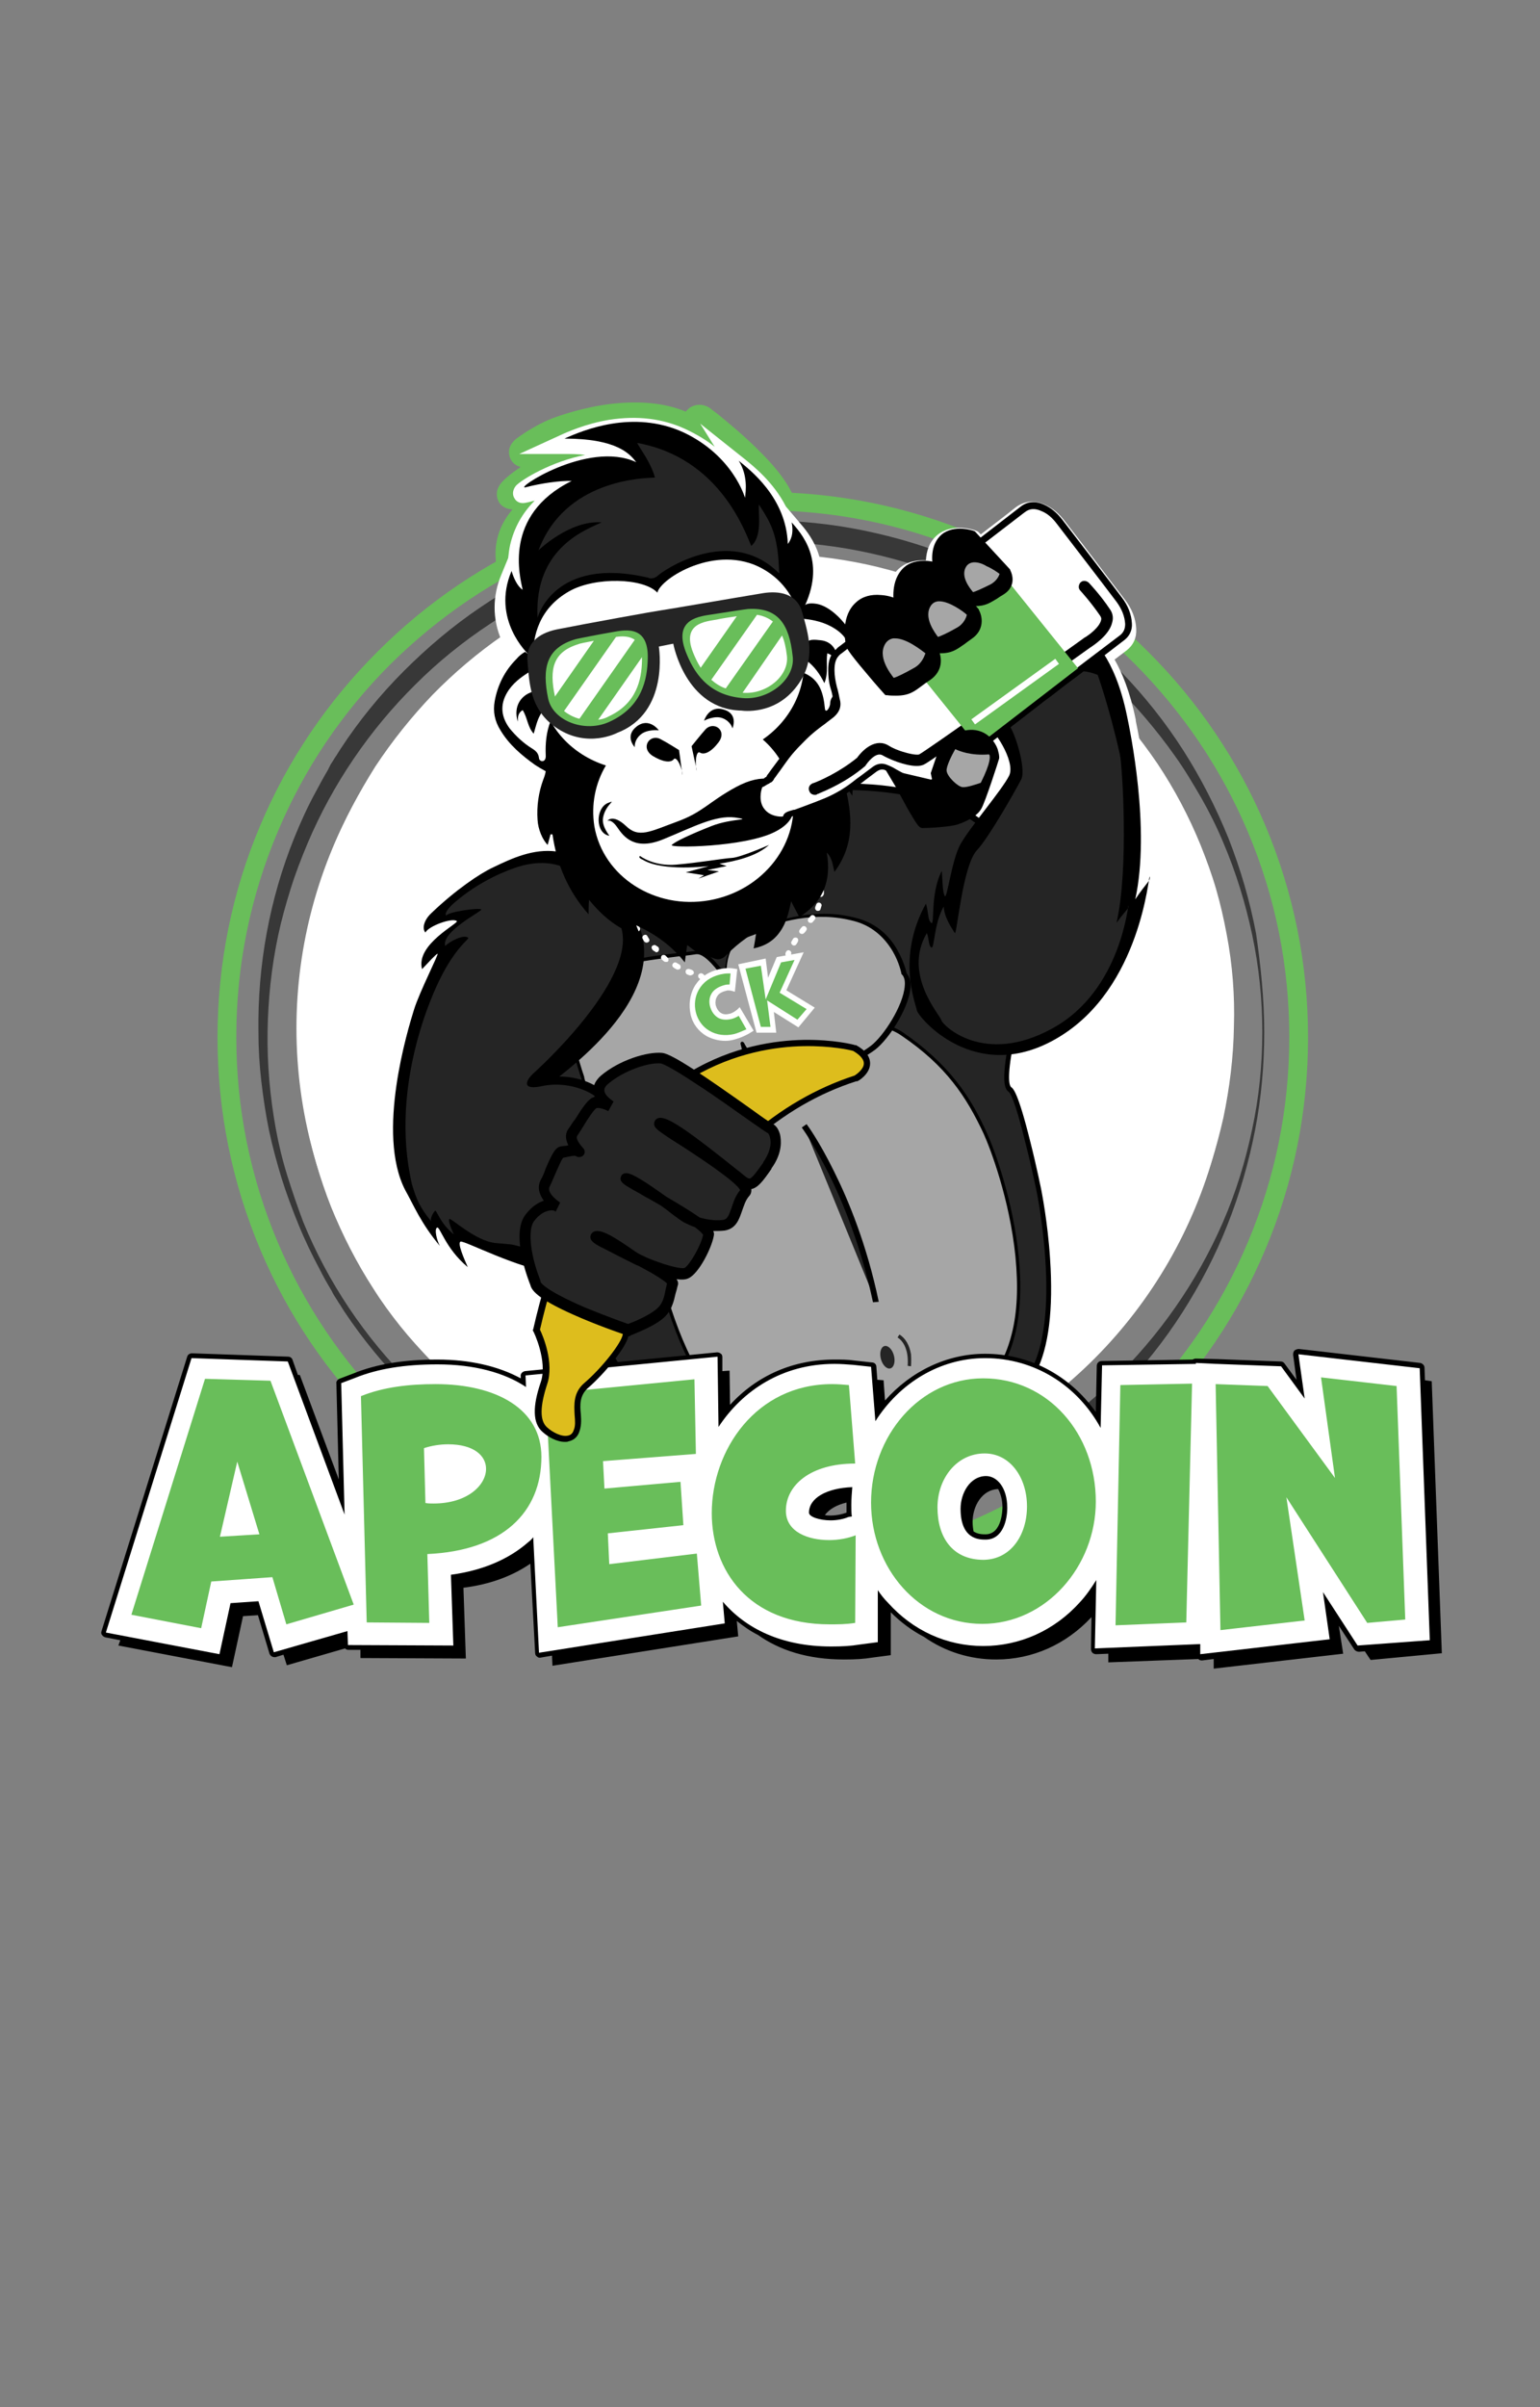 <svg version="1.1" id="Layer_1" xmlns="http://www.w3.org/2000/svg" x="0" y="0" width="320" height="500" xml:space="preserve"><rect width="100%" height="100%" fill="#808080" stroke="none"/><defs/><style>.st0{fill:none}.st1{fill:#fff}.st2{fill:#69be5a}.st4{fill:#252525}.st5{fill:#a6a6a6}</style><path class="st0" d="M0 0h320v500H0z"/><circle class="st1" cx="158.7" cy="213.6" r="97.1"/><path class="st2" d="M103.3 118.6c-.4-2.5-.7-5.4.7-8.8.6-1.4 1.4-2.7 2.5-4-1.2 0-2.2-.6-2.7-1.3-.6-.9-.9-2.3 0-3.7.6-1 2.3-2.4 4.4-3.8-1.3-.3-2.2-1.3-2.4-2.6-.3-1.9 1.2-3.1 1.8-3.5.5-.4 1.2-.8 1.9-1.3.8-.5 3-1.8 5-2.6 1.8-.7 6.7-2.4 12.4-3.1 6.1-.7 11.3-.2 15.6 1.6.2-.3.5-.5.8-.8 1.4-.9 3.1-.8 4.4.2.3.3.8.6 1.3 1 2.2 1.8 5.9 4.8 9.2 8.2 4.4 4.4 6.8 8.2 7.5 11.5l-6 1.2c-.2-1.2-1.3-3.8-5.8-8.4-2-2.1-4.3-4-6.1-5.6-.5.7-1.2 1.3-2.2 1.6-1.7.4-3.4-.3-4.2-1.9-.1-.2-.3-.6-.4-1.1-.1-.1-.3-.1-.4-.2-2.9-1.3-6.5-1.8-10.7-1.5.9.2 1.7.7 2.3 1.4.7 1 .9 2.3.4 3.5-.7 1.7-2.5 2.6-4.3 2.3-2.7-.6-6.4.1-10.5 1.8.3.4.5.8.7 1.2.6 1.7 0 3.6-1.5 4.7-4 2.8-6.4 5.3-7.4 7.6-.7 1.7-.7 3.2-.3 5.3l-6 1.1z"/><path class="st2" d="M158.5 328.8c-15.3 0-30.2-3-44.1-8.9-13.5-5.7-25.6-13.9-36-24.3-10.4-10.4-18.6-22.5-24.3-36-5.9-14-8.9-28.8-8.9-44.1s3-30.2 8.9-44.1c5.7-13.5 13.9-25.6 24.3-36 10.4-10.4 22.5-18.6 36-24.3 14-5.9 28.8-8.9 44.1-8.9s30.2 3 44.1 8.9c13.5 5.7 25.6 13.9 36 24.3 10.4 10.4 18.6 22.5 24.3 36 5.9 14 8.9 28.8 8.9 44.1s-3 30.2-8.9 44.1c-5.7 13.5-13.9 25.6-24.3 36-10.4 10.4-22.5 18.6-36 24.3-13.9 5.9-28.8 8.9-44.1 8.9zm0-222.8c-14.8 0-29.1 2.9-42.6 8.6-13 5.5-24.7 13.4-34.8 23.4-10 10-17.9 21.7-23.4 34.8-5.7 13.5-8.6 27.8-8.6 42.6s2.9 29.1 8.6 42.6c5.5 13 13.4 24.7 23.4 34.8s21.7 17.9 34.8 23.4c13.5 5.7 27.8 8.6 42.6 8.6s29.1-2.9 42.6-8.6c13-5.5 24.7-13.4 34.8-23.4 10-10 17.9-21.7 23.4-34.8 5.7-13.5 8.6-27.8 8.6-42.6s-2.9-29.1-8.6-42.6c-5.5-13-13.4-24.7-23.4-34.8-10-10-21.7-17.9-34.8-23.4-13.5-5.7-27.8-8.6-42.6-8.6z"/><path d="M262.7 214.4c0 6.8-.6 13.6-1.9 20.3-1.3 6.7-3.2 13.3-5.7 19.6-2.5 6.4-5.7 12.5-9.4 18.3-3.7 5.8-8 11.2-12.8 16.2-4.8 5-10.1 9.4-15.8 13.4-5.7 3.9-11.8 7.2-18.2 9.9-6.4 2.7-13 4.7-19.8 6-6.8 1.3-13.7 2-20.6 1.9-3.5 0-6.9-.2-10.3-.6-3.4-.4-6.8-.9-10.2-1.6-6.7-1.4-13.3-3.5-19.6-6.3-6.3-2.7-12.3-6.1-18-10-2.8-1.9-5.6-4-8.2-6.2-2.6-2.2-5.2-4.5-7.6-6.9-4.8-4.9-9.2-10.2-13-15.9l-.7-1.1c-.2-.4-.5-.7-.7-1.1l-.7-1.1-.3-.5-.3-.6c-.9-1.5-1.7-2.9-2.5-4.5-1.6-3-3.1-6.1-4.4-9.3-1.3-3.2-2.5-6.4-3.5-9.6-1-3.3-1.9-6.6-2.6-9.9-.7-3.4-1.2-6.8-1.6-10.2-.4-3.4-.6-6.8-.6-10.3-.2-13.7 2.3-27.6 7.5-40.4 1.3-3.2 2.7-6.3 4.4-9.4.8-1.5 1.6-3 2.5-4.5l.3-.6.3-.6.7-1.1c.2-.4.5-.7.7-1.1l.7-1.1c3.8-5.8 8.2-11.2 13.1-16.1 4.9-4.9 10.2-9.4 16-13.3 5.7-3.9 11.9-7.2 18.3-9.9s13.1-4.7 19.9-6.1c3.4-.7 6.8-1.2 10.3-1.5 3.5-.3 6.9-.5 10.4-.5 6.9 0 13.9.7 20.7 2.1 6.8 1.4 13.5 3.4 19.8 6.1 3.2 1.4 6.3 2.9 9.3 4.5 3 1.7 6 3.5 8.8 5.5 5.7 3.9 11 8.4 15.7 13.4 4.8 5 9.1 10.4 12.8 16.2 3.7 5.8 6.8 11.9 9.4 18.3 2.5 6.4 4.4 12.9 5.7 19.7 1 6.9 1.7 13.7 1.7 20.5zm-.4 0c0-6.8-.7-13.6-2.1-20.2-1.4-6.6-3.4-13.1-6.1-19.4-1.3-3.1-2.8-6.1-4.5-9.1-1.7-2.9-3.4-5.8-5.4-8.6-3.9-5.5-8.3-10.7-13.1-15.3-9.7-9.3-21.1-16.7-33.5-21.7-6.2-2.5-12.6-4.4-19.2-5.7-6.6-1.3-13.2-1.9-19.9-1.9-6.7 0-13.3.7-19.9 2-6.5 1.3-13 3.2-19.1 5.7-6.2 2.5-12.1 5.7-17.7 9.4s-10.8 7.9-15.5 12.6c-9.5 9.4-17.2 20.7-22.4 33-1.3 3.1-2.5 6.2-3.5 9.4s-1.9 6.4-2.6 9.7c-1.4 6.6-2.1 13.3-2.2 20-.1 6.7.5 13.5 1.7 20.1.6 3.3 1.4 6.6 2.4 9.8 1 3.2 2.1 6.4 3.3 9.6 5.1 12.5 12.8 24 22.4 33.5 2.4 2.4 4.9 4.6 7.6 6.8 2.6 2.1 5.4 4.1 8.2 6 5.7 3.7 11.7 6.8 17.9 9.3 6.3 2.5 12.8 4.3 19.4 5.5 3.3.6 6.6 1 10 1.3 3.3.3 6.7.4 10 .4 6.7-.1 13.4-.8 19.9-2.1 6.6-1.3 13-3.3 19.2-5.8 12.4-5.1 23.8-12.5 33.5-21.8s17.6-20.6 23-33c2.7-6.2 4.7-12.7 6.1-19.4 1.4-6.5 2.1-13.3 2.1-20.1z" fill="#383838"/><path class="st1" d="M227.1 282c-4.5 4.5-9.4 8.5-14.6 12.1-5.2 3.6-10.8 6.6-16.6 9.1-2.9 1.3-5.9 2.4-8.9 3.3-3 1-6.1 1.8-9.2 2.5-6.2 1.4-12.6 2.1-19 2.2-6.4.1-12.8-.4-19.1-1.6-6.3-1.2-12.5-3-18.4-5.4-5.9-2.4-11.6-5.5-17-9.1-2.7-1.8-5.2-3.7-7.7-5.8l-.9-.8c-.3-.3-.6-.5-.9-.8l-.9-.8c-.3-.3-.6-.5-.9-.8-.6-.6-1.2-1.1-1.7-1.7l-1.7-1.7c-2.2-2.3-4.4-4.7-6.4-7.2s-3.9-5.1-5.6-7.8c-3.5-5.4-6.4-11.1-8.8-17-4.7-11.9-7-24.6-7-37.3 0-6.4.7-12.7 1.9-18.9l.2-1.2c.1-.4.2-.8.2-1.2l.3-1.2.3-1.2c.4-1.5.8-3.1 1.3-4.6.9-3 2-6 3.2-9 2.4-5.9 5.4-11.5 8.8-16.9 3.5-5.3 7.5-10.3 11.9-14.9 8.9-9.1 19.6-16.6 31.4-21.6 2.9-1.3 6-2.4 9-3.3 3.1-1 6.2-1.8 9.3-2.4 6.3-1.3 12.7-1.9 19.1-2 6.4 0 12.9.6 19.2 1.8 6.3 1.2 12.5 3.1 18.5 5.5 3 1.2 5.9 2.6 8.7 4.1 2.8 1.5 5.6 3.2 8.3 5 5.4 3.6 10.4 7.7 14.9 12.3 4.5 4.6 8.6 9.6 12.2 14.9 3.6 5.4 6.6 11.1 9 17 1.2 3 2.3 6 3.2 9.1.9 3.1 1.6 6.2 2.2 9.4 1.2 6.3 1.7 12.7 1.5 19.1-.1 6.4-.9 12.8-2.2 19-1.4 6.2-3.3 12.3-5.8 18.1-5.1 12.1-12.3 22.8-21.3 31.7zm-.2-.3c4.5-4.5 8.5-9.4 11.9-14.6 1.7-2.6 3.3-5.3 4.8-8.1.4-.7.7-1.4 1.1-2.1.2-.4.4-.7.5-1.1l.5-1.1c.3-.7.6-1.4.9-2.2.3-.7.6-1.5.9-2.2 4.6-11.7 6.8-24.3 6.6-36.7-.2-12.5-2.9-24.8-7.7-36.2-2.4-5.7-5.4-11.2-8.9-16.3-3.5-5.1-7.4-9.9-11.8-14.3s-9.2-8.3-14.3-11.8c-5.1-3.5-10.6-6.4-16.3-8.8-11.4-4.8-23.8-7.3-36.2-7.4-12.4-.1-24.8 2.3-36.4 7-2.9 1.2-5.7 2.5-8.5 3.9s-5.5 3-8.1 4.7c-5.2 3.4-10.1 7.3-14.6 11.7-4.5 4.4-8.5 9.2-12.1 14.3-1.8 2.6-3.4 5.3-4.9 8-1.5 2.8-2.9 5.6-4.1 8.5-4.9 11.6-7.4 24.1-7.3 36.7 0 3.1.2 6.3.5 9.4.3 3.1.8 6.2 1.5 9.3 1.3 6.1 3.2 12.1 5.7 17.9 2.5 5.7 5.5 11.2 9.1 16.3 1.8 2.6 3.7 5 5.7 7.4 2 2.4 4.1 4.7 6.3 6.8 8.9 8.7 19.4 15.7 30.8 20.5 11.4 4.8 23.8 7.4 36.3 7.7 6.2.1 12.5-.4 18.7-1.5 3.1-.5 6.1-1.3 9.2-2.1 3-.9 6-1.9 8.9-3 5.8-2.3 11.5-5.2 16.7-8.7 5.2-3.4 10.1-7.4 14.6-11.9z"/><path class="st1" d="M235.3 193.6l1.6-10.2c0-.3.1-.5.1-.6.3-1.7 1.7-1.8 2-1.8 1 0 1.8.7 1.9 1.7.1.8 0 1.5-.4 2.1l-5.2 8.8zm2.5-10.5l-.7.1c.2.9.9 1.6 1.9 1.6.7 0 1.3-.4 1.6-.8l-1.8-.3-1-.6zm-.7-.3c-.1.1-.1.3-.1.5l.7-.1-.6-.4z"/><path class="st1" d="M162.3 309.4c-1.4 0-3-.1-4.8-.3-5.9-.8-11.7-3-17.2-6.7-4.6-3.1-9.2-8.6-13.3-16.1-.9 1.2-2.2 2.3-3.9 3.8-1.3 1.1-1.3 2.4-1.2 4.6.1 1.5.2 3-.5 4.4-.6 1.4-1.7 2.3-3.1 2.6-2.3.5-5-.8-6.6-2.3-2.4-2.2-2.6-6-.7-11.8 1.1-3.2-.7-8-1.5-9.5l-.3-.6.2-.7c.5-2.1 1-4.2 1.6-6.2-.9-.8-1.5-1.6-1.7-2.4-.1-.3-.5-1.2-.9-2.4-3.5-1.1-7.1-2.6-9.8-3.7l-.6-.3c.2.4.4.9.7 1.5l3.7 7.8-5.6-4.6 4.5 8.9L89.6 261c-3.2-3.9-4.7-6.9-6.1-9.6-.4-.8-.8-1.6-1.2-2.3v-.1c-2.7-5.3-3.4-12.9-2.1-22.5 1.1-7.5 3.1-14 3.7-16.2v-.1c.5-1.5 1.3-3.6 2.2-5.6l-.5-1.8c-.6-2.4.2-4.5 1.6-6.3l-.4-.5c-1.5-1.7-.9-4.5 1.3-6.7 5-4.8 10.3-8.4 13.3-9.8 2.6-1.3 5.7-2.8 9.1-3.4-.6-1.3-1-2.8-1.1-4.2-.2-3.3.2-6.4 1.3-9.2v-.1c-.3-.2-.7-.4-1-.6-3.6-2.5-6.1-4.9-7.8-7.8-1.4-2.3-1.9-4.8-1.4-7.4.6-3.7 2.3-7 5-9.8l.6-.6c-.6-.9-1.3-2.1-1.9-3.4-1.9-4.4-1.9-9.2 0-13.7l1.4-3.4c.1-.9.2-1.8.4-2.7.8-3.5 2.5-6.6 5.1-9.2-.6.1-1.1.3-1.7.4-1.6.4-2.3-.5-2.5-.9-.4-.6-.5-1.6.3-2.6 1.2-1.3 7.5-5.1 14.4-6.4-1.4-.2-2.9-.2-4.6-.2h-9.1l8.3-3.8c1.5-.7 5.5-2.5 10.4-3.3 5.8-.9 11.1-.3 16 2 2.3 1.1 4.3 2.3 5.9 3.6l-3-4.8 9.3 7.4c1.7 1.4 5.9 4.7 8.5 9.8l2.8 3.3c1.9 2.2 6.5 7.5 4 16.1 2 .4 3.7 1.6 5.1 2.9.4-.9 1-1.7 1.7-2.3 2.3-2.1 5.4-2 7.4-1.7.2-1.8.8-3.9 2.5-5.4 1.7-1.5 3.8-1.8 5.6-1.7.1-1.8.6-3.8 2.4-5.3 3.1-2.5 7.4-1.1 7.9-.9l.5.2.6.6c2.7-2.1 5-3.8 7.1-5.5 1.9-1.5 4.1-1.7 6.4-.6 1.5.7 2.8 1.8 4 3.4 4.7 6 8.7 11.4 12.4 16.2 1.5 1.9 2.3 4 2.4 6.1.1 1.9-.6 3.4-2 4.5-.8.6-1.7 1.3-2.5 1.9 1.5 2.6 3.2 6.6 4.4 12.5v.2c.4 1.9 1.6 7.8 2.3 15 .6 5.5.7 10.6.5 15l3.4-5.7-1.6 10.1c-2.5 15.8-9.5 27.8-19.8 33.9-3.1 1.9-6.3 3.1-9.5 3.6-.3 2.7-.2 3.7-.1 4.1.7.6 2 2.4 4.5 10.6 1.6 5.1 2.9 10.5 3.3 13.3 1.2 9 1.5 16.9 1 23.6-.5 6.5-1.8 11.4-3.9 14.7-4.3 6.8-12.6 12.3-24.7 16.2-9.8 3.2-19.5 4.4-22.6 4.8-.2 0-.3 0-.5.1-1.3.1-3.4.4-6 .4zM127 280c.5 0 1.3.2 1.8 1.2 0 .1.1.2.2.4 4.1 8.2 8.9 14.5 13.5 17.6 11.5 7.8 21.3 6.5 25.4 5.9.2 0 .4 0 .5-.1 3.1-.4 12.4-1.6 21.9-4.6 11.2-3.6 18.8-8.5 22.6-14.5 1.7-2.7 2.9-7.2 3.3-13 .5-6.4.2-14.1-1-22.8-.3-2.5-1.5-7.4-3-12.1-1.9-6.2-3.1-8.8-3.5-9.3-1.5-1.1-1.8-3.7-.9-9.1l.2-1.5 1.5-.1c3.1-.3 6.2-1.4 9.4-3.3 7-4.1 12.3-11.5 15.5-21l-2.6 4 2.2-10.3c1.3-5.9 1.4-13.4.6-22.3-.7-7.1-1.9-12.8-2.3-14.6v-.2c-1.3-6.6-3.3-10.5-4.8-12.6l-1-1.5 2.8-2.1c.9-.7 1.8-1.3 2.6-2 .3-.3.5-.5.5-1.2-.1-1.3-.6-2.6-1.6-3.9-3.7-4.9-7.8-10.2-12.4-16.2-.8-1-1.7-1.8-2.6-2.2-1.2-.6-1.7-.4-2.4.1-2.5 2-5.3 4.1-8.6 6.6l-1.4 1.1-2.3-2.5c-.9-.2-2.7-.4-3.7.4-1.4 1.2-1 3.6-.9 4.3l.7 3.3-3.2-1c-.5-.2-3.1-.9-4.5.4s-1.4 3.8-1.2 5.1l.1 1.1-2.6 2-1.4-1.6c-1.2-.3-3.5-.7-4.9.6-.9.8-1.4 2-1.5 3.6l-.4 5.6-3.2-4.6c-1.6-2.4-3.8-4.1-5.4-4.3-.3 0-.6-.1-.7-.1l-8.6 9.9 5.6-12.3c2.3-5.1 1.6-8.8.2-11.4-.2.2-.3.5-.5.7l-3.3 4.1-.2-5.3c-.1-5-2.5-8.9-4.9-11.6 0 1-.1 1.7-.2 2.2l-1.3 9.5-2.5-9.3s-.6-2-2.3-4.5c-2.3-3.3-5.5-6-9.4-7.8-4.1-1.9-8.7-2.5-13.7-1.6-.4.1-.8.1-1.2.2 1 .3 2 .6 2.8 1 2.7 1.3 4 2.9 4.6 3.7l4.9 6.3-7.2-3.3c-3.9-1.8-8.7-.9-12.3.2l7.1.5-6.5 3.2c-5.3 2.6-8.5 6.3-9.5 11-.9 3.9-.1 7.3.3 9 0 .2.1.4.1.5l1 4.8-4-2.8c-.2-.1-.3-.3-.5-.4-.2 2.1.2 4.2 1.1 6.3 1.2 2.7 2.9 4.4 3 4.5l.7.7-.1.9-.2 3.5-2.3-2.1c-.2.1-.3.3-.5.4-2.1 2.2-3.5 4.8-4 7.7-.3 1.7 0 3.3.9 4.8 1.4 2.4 3.5 4.4 6.7 6.6.4.3.9.5 1.4.9.2.1.4.2.6.4l1.2.7-.2 1.3c-.1.7-.3 1.4-.6 2.1-.9 2.3-1.2 4.9-1.1 7.6 0 .4.1.8.2 1.2.2-.1.3-.1.5-.1h.4l1.8-.1.3 1.8c.1 1 .3 2 .6 3l.6 2.7-2.7-.3c-3.9-.4-7.6 1.3-11.8 3.3-2.3 1.1-6.2 3.8-10.2 7.3 1.2-.2 2.2-.1 2.9.3.6.4.9 1 .9 1.6 0 1.2-.8 1.8-2.2 2.8-.8.6-1.8 1.4-2.8 2.3.1.1.2.1.3.2.4.3 1 1.1.5 2.4-.1.2-.2.4-.3.8-.3.6-.6 1.4-1 2.3-1.2 2.6-2.8 6.1-3.5 8.3v.1c-.6 2.1-2.6 8.4-3.6 15.6-1.2 8.7-.7 15.7 1.6 20.2.4.8.8 1.5 1.3 2.4.7 1.4 1.5 3 2.6 4.7.5-.3 1-.3 1.5-.2 1 .3 1.5 1.1 2.1 2.2.2.4.4.8.7 1.3.2-.2.5-.4.8-.6 1-.4 1.8-.1 5.5 1.4 2.8 1.2 6.7 2.8 10.3 3.9l1 .3.3 1c.5 1.8 1.1 3.2 1.1 3.2l.1.2v.1c.1.1.4.5 1.3 1.1l1.2.8-.4 1.4c-.6 2.2-1.2 4.4-1.7 6.7.8 1.9 2.9 7.4 1.4 11.8-1.3 3.9-1.5 6.7-.4 7.6 1.1 1 2.5 1.5 3.1 1.4.1 0 .2 0 .3-.3.3-.6.2-1.6.1-2.6-.1-2.3-.3-5.3 2.6-7.8 3.2-2.8 4.2-4 4.4-5.5l.2-1.4 1.4-.2c.1-.1.2-.1.3-.1zm81.8-51.4zM94.3 193.9zm20.7-18.5zm1.1-.3zm0 0z"/><path class="st4" d="M175.3 163.3s23.9-1.1 32.6 11.9c8.7 12.9 3 38 3 38s-2.8 11.7-.9 12.9 6 21.1 6 21.1 5.1 25.2-1.1 37.3c-6.8 13.2-24.3 18.1-32.2 20.2-8.4 2.3-25.1 5.6-38.5-2.9-13.2-8.4-24.1-33.2-24.5-33.7-.8-.9-8.7-33.1-8.7-35 0-1.9-9.3-30.5-3.8-36.3 5.5-5.8 9.9-6.3 9.9-6.3l7.3-5.5s43.9-11.4 45.4-12.9c1.7-1.5 5.5-8.8 5.5-8.8z"/><path d="M164.9 308c-8.1 0-15.2-1.9-21-5.5-5-3.2-10.3-9-15.6-17.4-4.2-6.6-7.4-13-8.5-15.4-.2-.5-.4-.9-.5-1-.1-.2-.4-.7-1.8-5.8-.8-3-1.9-7.1-2.9-11.6-1.5-6.1-4.1-16.8-4.1-18 0-.3-.5-2.2-1-4.1-1.1-4.2-2.9-11.2-3.9-17.6-1.2-8-.8-12.9 1.2-15 5.1-5.4 9.2-6.3 10.1-6.5l7.2-5.5h.1c.1 0 11-2.8 21.9-5.8 19.8-5.4 22.9-6.7 23.3-7 1.2-1.2 4-6.2 5.3-8.7l.2-.3h.3c.1 0 6.1-.3 13.2 1.1 4.2.8 7.8 2 10.9 3.5 3.9 1.9 6.9 4.5 9 7.5 2 3 3.4 6.9 4.2 11.6.6 3.7.8 8 .6 12.6-.3 7.9-1.8 14.2-1.8 14.3 0 0-.7 2.9-1.2 6-.9 5.7-.1 6.3 0 6.4.4.3 1.4.9 4 11.4 1.3 5.1 2.3 10.1 2.3 10.1 0 .1 1.3 6.4 1.8 14.2.7 10.5-.3 18.4-2.9 23.5-3 5.8-8.3 10.7-15.9 14.5-6.5 3.3-13.1 5.1-16.6 6-6.2 1.7-12.1 2.6-17.6 2.6-.1-.1-.2-.1-.3-.1zm-44.7-40.1c.1.1.2.3.6 1.2 5.6 11.4 14.2 26.3 23.7 32.3 5.7 3.6 12.7 5.4 20.8 5.4 5.3 0 11.1-.9 17.3-2.6 3.5-.9 10-2.7 16.4-5.9 7.4-3.7 12.5-8.4 15.4-14 2.5-4.8 3.5-12.7 2.8-22.8-.5-7.7-1.8-14-1.8-14s-1-5-2.3-10c-2.3-9.5-3.3-10.6-3.5-10.7-.7-.5-1.4-1.7-.5-7.5.5-3.1 1.2-6 1.2-6 0-.1 1.4-6.3 1.7-14.1.3-7.1-.3-16.9-4.7-23.5-1.9-2.9-4.8-5.3-8.5-7.1-3-1.5-6.6-2.7-10.6-3.4-6-1.1-11.2-1.1-12.6-1.1-.8 1.4-3.9 7.3-5.4 8.7-.3.3-1.1 1.1-23.6 7.2-10.4 2.8-20.8 5.5-22 5.8l-7.3 5.6h-.2s-4.3.6-9.6 6.1c-2.2 2.3-1.7 8.9-.9 14 1 6.3 2.8 13.3 3.9 17.5.7 2.7 1 3.9 1 4.4.1 1.7 7.9 33 8.7 34.5zm-1 .7s.1 0 0 0c.1 0 0 0 0 0zm1-.7z"/><path class="st5" d="M187.6 214.8c9.8 6.7 14 13.6 17.2 20.6 3.6 7.7 14.8 42.4-2.2 54.6-5.7 4.1-31.5 16-45.9 7.9-18.8-10.5-22.6-48.1-22.5-50.4.2-4.1 2.2-16.6 11.2-23.2 9-6.6 15.1-12.8 19.7-12.9 4.6-.3 17.2-.2 22.5 3.4z"/><path d="M168.8 301c-4.3 0-8.6-.7-12.2-2.8-4.4-2.4-8.3-6.5-11.6-12.1-2.7-4.5-5-10-6.9-16.4-3.3-10.9-4.2-21-4.2-22.3.1-2.5.8-6.6 2.3-10.8 2.1-5.5 5.1-9.8 9-12.7 2.4-1.8 4.7-3.6 6.7-5.2 5.7-4.5 9.8-7.7 13.2-7.8 2.8-.1 16.9-.4 22.6 3.6 4.5 3.1 8.2 6.5 11.1 10.2 3 3.8 4.9 7.6 6.2 10.5 3.7 7.9 14.9 42.7-2.3 55-2.7 2-10.5 6-19.8 8.6-4 1.2-9.1 2.2-14.1 2.2zm-.9-89.4h-2.8c-3.2.1-7.4 3.4-12.8 7.7-2 1.6-4.3 3.4-6.7 5.2-8.3 6.1-10.9 17.7-11.1 22.9 0 1.2.9 11.2 4.2 22 1.9 6.3 4.2 11.8 6.8 16.2 3.3 5.5 7.1 9.5 11.3 11.9 7.6 4.3 18.3 2.7 25.9.6 9.2-2.5 16.9-6.5 19.6-8.5 3.9-2.8 6.5-6.9 7.9-12.4 1.2-4.6 1.4-10 .8-16.2-1.2-11.9-5.2-22.4-6.6-25.5-3.6-7.7-7.8-14.1-17.1-20.4-4.4-3.1-14.3-3.5-19.4-3.5z"/><path class="st5" d="M118.7 209.1c4.3-8 8.1-8.1 12.8-9.3 3.6-.9 10.9-1.6 13.2-2 2.3-.4 6.2 5.6 6.2 5.6s-1-7.5 4.7-9.7c5.7-2.3 13.6-5 22.2-2.7s10.2 11.2 10.2 11.2c2.8 2.9-3 12.7-6.4 15.3-3.5 2.6-11.9 6.4-19.1 7.4-3.4.5-8.2-9-7.9-8 1.5 5.7 0 8-.5 9.9s-6.6 3.4-18.7 5.9c-12.1 2.5-14.2-8.8-14.2-8.8s-4.1-11.9-2.5-14.8z"/><path d="M132.1 233.5c-2.4 0-4.5-.6-6.2-1.8-3.9-2.6-5-7.2-5.1-7.7-.3-.8-4.1-12.1-2.4-15.1l.3.2-.3-.2c4-7.4 7.6-8.2 11.8-9.2.4-.1.8-.2 1.3-.3 2.5-.6 6.8-1.2 10-1.5 1.4-.2 2.6-.3 3.3-.4 1.9-.3 4.5 2.9 5.8 4.7 0-.7.1-1.7.3-2.8.6-2.9 2.3-5 4.7-6 6.8-2.7 14.2-4.9 22.4-2.7 4.6 1.2 7.2 4.3 8.5 6.7 1.3 2.3 1.8 4.3 1.9 4.8.6.7.9 1.7.8 2.9-.2 2.6-1.8 5.7-2.7 7.2-1.4 2.4-3.2 4.6-4.6 5.7-3.7 2.8-12.3 6.5-19.2 7.4h-.3c-2.5 0-5.3-4.1-6.9-6.6.6 3.5-.1 5.6-.6 7.1-.1.4-.2.8-.3 1.1-.5 2.1-5.9 3.4-19 6.1-1.3.3-2.4.4-3.5.4zm12.8-35.3h-.2c-.7.1-1.9.3-3.3.4-3.1.4-7.4.9-9.9 1.5-.4.1-.9.2-1.3.3-4.2 1-7.4 1.8-11.3 8.8-1.3 2.3 1.4 11.3 2.5 14.5v.1s.9 4.7 4.7 7.2c2.4 1.6 5.4 2 9 1.3 10.9-2.2 18-3.8 18.4-5.6l.3-1.2c.6-1.7 1.3-4.1.1-8.6-.1-.4.2-.5.2-.5.3-.1.5.2.6.4.1.2.2.4.4.7 1.1 1.8 4.6 7.3 7 7 6.8-.9 15.3-4.5 18.9-7.3 2.6-2 6.7-8.3 7-12.4.1-1.1-.1-1.9-.6-2.4l-.1-.1v-.1s-.4-2.2-1.8-4.6c-1.9-3.2-4.6-5.4-8.1-6.3-8-2.1-15.3 0-21.9 2.6-5.4 2.1-4.5 9.3-4.4 9.3l.2 1.7-.9-1.4c-1.2-2-3.9-5.3-5.5-5.3z"/><path d="M102.4 180.2c-2.6 1.2-7.7 4.6-12.8 9.5-1.4 1.3-2 3.1-1.2 4 .6-1.3 5.4-3.1 6.5-2.4.7.4-8.6 4.8-7.2 10 1.6-1.7 2.7-2.9 3.2-3.2.5-.3-3.7 7.8-4.9 11.7-1.2 3.9-7.9 25.6-1.8 37.4 1.8 3.2 3.2 6.8 7.2 11.6-.6-1.1-1.2-3.4-.6-3.8.6-.4 1.7 4.3 6.4 8.2-.8-1.8-2.2-5-1.5-5.3.7-.3 12.1 5.7 19.2 6.4 7.1.7 8.5 3.7 8.8 4.7.3 1-.2 3 1.2 4.5.1-1-.2-4.2 1.1-4s0 2.4 2.5 4.3c2.5 2-1.2-3.8 3.7-2.6 4.9 1.2 2.6-16.2 5.5-24.1s8.2-22.8 10.7-24.5c2.4-1.7-10.3 4.4-12.7 6.3s.4-1.8 3-3.7c2.7-1.9-2.9.1-5.1 2.6s-9.4 11.5-11.3 15.7c-1.8 4.2.7-6.4 4.7-10.7 4-4.3-7.1-12.7-17.8-7.6-10.7 5.1 1.5 2.9 4.9.1 3.3-2.8 28-19.9 16.9-36.4s-20.4-12.7-28.6-8.7z"/><path class="st2" d="M155.8 214c-1.1.7-2.2 1.2-3.3 1.4-4.2 1-7.7-1.3-8.6-4.9-.8-3.3.7-7.5 5.6-8.7.8-.2 1.8-.2 2.9-.1l-.4 3.5c-.5-.1-1-.1-1.4 0-2.3.5-3 2.2-2.6 3.6.5 2.1 2 2.7 3.6 2.3.7-.2 1.4-.5 2-1l2.2 3.9z"/><path class="st1" d="M150.7 216.2c-1.4 0-2.8-.4-3.9-1-1.7-1-2.9-2.6-3.3-4.5-.4-1.9-.2-3.9.7-5.6.7-1.3 2.2-3.1 5.3-3.8 1-.2 2-.3 3.1-.1l.6.1-.5 4.7-.7-.2c-.5-.1-.9-.1-1.1 0-.9.2-1.6.6-1.9 1.2-.3.5-.4 1.1-.3 1.7.2.8.6 1.4 1.1 1.7.6.4 1.3.3 1.7.2.6-.1 1.2-.5 1.7-.9l.5-.5 2.9 4.9-.5.3c-1.1.7-2.3 1.2-3.4 1.5-.7.2-1.3.3-2 .3zm.5-14c-.5 0-1 .1-1.5.2-2.1.5-3.6 1.6-4.5 3.2-.8 1.4-1 3.1-.6 4.7s1.4 3 2.8 3.8c1.5.9 3.3 1.1 5.1.7.8-.2 1.7-.6 2.6-1l-1.6-2.8c-.5.3-1.1.6-1.7.7-1 .2-1.9.1-2.6-.3-.8-.5-1.4-1.3-1.7-2.5-.2-.9-.1-1.8.4-2.6s1.5-1.4 2.7-1.7c.3-.1.7-.1 1-.1l.2-2.3h-.6z"/><path class="st2" d="M165.8 212.6l-5.7-3.6.6 4.9h-3.1l-3.5-13.1 4.5-.9.8 5.5 2.5-6 4.2-.8-3.4 7.3 5.8 3.5-2.7 3.2z"/><path class="st1" d="M157.2 214.5l-3.8-14.2 5.7-1.2.5 4 1.8-4.3 5.6-1-3.6 7.9 5.9 3.6-3.4 4.1-5.1-3.2.5 4.3h-4.1zm-2.3-13.3l3.2 12.1h2l-.7-5.5 6.3 4 1.9-2.2-5.6-3.4 3.1-6.8-2.8.5-3.2 7.7-1-7-3.2.6zM145.9 203.6c-.1 0-.3-.1-.4-.2l-.1-.1c-.3-.2-.4-.5-.3-.8.2-.3.5-.4.8-.3.2.1.3.2.4.3.2.2.2.6 0 .8-.1.2-.2.3-.4.3zm-.4-.2zm0 0zM143.5 202.6h-.2c-.2-.1-.4-.1-.5-.2-.3-.1-.4-.5-.3-.8.1-.3.5-.4.8-.3.2.1.4.1.5.2.3.1.5.5.3.8-.1.1-.4.3-.6.3zm-2.7-1.2c-.1 0-.2 0-.3-.1-.2-.1-.4-.2-.5-.3-.3-.2-.4-.5-.2-.8.2-.3.5-.4.8-.2.2.1.3.2.5.3.3.1.4.5.3.8-.1.2-.3.3-.6.3zm-2.4-1.6c-.1 0-.3 0-.4-.1-.2-.1-.3-.3-.5-.4-.2-.2-.2-.6 0-.8.2-.2.6-.2.8 0l.4.4c.2.2.3.6.1.8-.1.1-.2.1-.4.1zm-2-2c-.1 0-.2 0-.2-.1-.2-.1-.4-.2-.6-.4-.2-.2-.3-.6-.1-.8.2-.2.6-.3.8-.1.2.1.3.2.3.2.3.1.4.5.3.8-.1.3-.3.4-.5.4zm-2-2c-.2 0-.4-.1-.5-.2-.1-.1-.1-.2-.2-.3l-.1-.2c-.2-.3-.2-.6.1-.8.3-.2.6-.2.8.1l.1.2c.1.1.1.2.2.3.2.3.2.6-.1.8-.1 0-.2.1-.3.1zm-1.8-2.3c-.2 0-.4-.1-.5-.2-.1-.2-.2-.3-.4-.5-.2-.3-.1-.6.1-.8.3-.2.6-.1.8.1.1.1.2.3.3.5.2.3.1.6-.1.8 0 0-.1.1-.2.1zm11.2-1.4h-.6c-.3 0-.6-.3-.6-.6s.3-.6.6-.6h.6c.3 0 .6.3.6.6s-.3.6-.6.6zm2.3 0c-.3 0-.6-.3-.6-.6s.2-.6.6-.6h.6c.3 0 .6.2.6.6s-.2.6-.6.6h-.6zm-5.2-.1h-.6c-.3 0-.6-.3-.6-.6s.3-.6.6-.6h.6c.3 0 .6.3.6.6s-.3.6-.6.6zm8.1-.2c-.3 0-.5-.2-.6-.5 0-.3.2-.6.5-.7.2 0 .4-.1.6-.1.3-.1.6.2.7.5.1.3-.2.6-.5.7-.2.1-.4.1-.7.1.1 0 0 0 0 0zm-11 0s-.1 0 0 0c-.3 0-.4 0-.6-.1-.3 0-.6-.3-.5-.7 0-.3.3-.6.7-.5.2 0 .4 0 .6.1.3 0 .6.3.5.6-.2.3-.4.6-.7.6zm-2.9-.4s-.1 0 0 0c-.3 0-.5-.1-.7-.1-.3 0-.6-.3-.5-.7 0-.3.3-.6.7-.5.2 0 .4.1.6.1.3 0 .6.3.5.7-.1.3-.3.5-.6.5zm16.7-.2c-.2 0-.5-.1-.6-.4-.1-.3 0-.6.3-.8.1 0 .1-.1.2-.1l.3-.1.2.5.2.5-.3.1c-.1 0-.2.1-.3.1.2.1.1.2 0 .2zm-20.2-.1c-.3 0-.5-.2-.6-.4-.1-.3.1-.6.4-.7.2-.1.4-.1.8-.1.3 0 .6.3.6.6s-.3.6-.6.6H131.6zm22.9-1.1c-.2 0-.4-.1-.5-.4-.1-.3 0-.6.3-.8l.5-.2c.3-.1.6 0 .8.3.1.3 0 .6-.3.8l-.5.2c-.2.1-.2.1-.3.1zm2.6-1.2c-.2 0-.4-.1-.5-.3-.1-.3 0-.6.3-.8.2-.1.4-.2.5-.2.3-.1.6 0 .8.3.1.3 0 .6-.3.8-.2.1-.3.2-.5.2h-.3zm2.7-1.2c-.2 0-.4-.1-.5-.3-.1-.3 0-.6.3-.8.2-.1.4-.2.5-.3.3-.1.6 0 .8.3s0 .6-.3.8c-.2.1-.3.2-.5.3-.2-.1-.3 0-.3 0zm2.5-1.5c-.2 0-.4-.1-.5-.2-.2-.3-.2-.6.1-.8.1-.1.3-.2.4-.4.3-.2.6-.2.8.1.2.3.2.6-.1.8-.2.1-.3.3-.5.4 0 .1-.1.1-.2.1zm2.2-1.8c-.2 0-.3-.1-.4-.2-.2-.2-.2-.6 0-.8l.4-.4c.2-.2.6-.2.8 0s.2.6 0 .8l-.4.4c-.1.1-.3.2-.4.2zm2.1-2c-.2 0-.3-.1-.4-.2-.2-.2-.2-.6 0-.8l.4-.4c.2-.2.6-.2.8 0s.2.6 0 .8l-.4.4c-.1.1-.2.2-.4.2zm1.8-2.3c-.1 0-.2 0-.3-.1-.3-.1-.4-.5-.3-.8l.3-.5c.1-.3.5-.4.8-.3.3.1.4.5.3.8l-.3.5c0 .3-.3.4-.5.4zM169.9 177.5h-.2c-.1 0-.2 0-.3-.1-.3-.1-.4-.5-.3-.8l.1-.3c.1-.2.4-.3.6-.3.2 0 .4.2.5.5 0 0 0 .1.1.3.1.3-.1.6-.5.7.1 0 .1 0 0 0zM165 196.4c-.1 0-.2 0-.3-.1-.3-.2-.4-.5-.2-.8.1-.2.2-.3.3-.5.2-.3.5-.3.8-.2.3.2.3.5.2.8-.1.2-.2.3-.3.5-.1.2-.3.3-.5.3zm1.7-2.4c-.1 0-.2 0-.4-.1-.3-.2-.3-.6-.1-.8.1-.2.2-.3.4-.5.2-.3.6-.3.8-.1.3.2.3.6.1.8-.1.2-.2.3-.4.5-.1.1-.3.2-.4.2zm1.8-2.3c-.1 0-.3 0-.4-.1-.3-.2-.3-.6-.1-.8.1-.2.3-.3.4-.5.2-.3.6-.3.8-.1.3.2.3.6.1.8-.1.2-.3.3-.4.5-.1.1-.2.2-.4.2zm1.5-2.5h-.2c-.3-.1-.5-.4-.4-.8.1-.2.1-.3.2-.5.1-.3.4-.5.7-.4.3.1.5.4.4.7-.1.2-.1.4-.2.6 0 .2-.2.4-.5.4zm.6-2.9s-.1 0 0 0c-.4 0-.6-.3-.6-.6v-.6c0-.3.3-.6.6-.6s.6.3.6.6v.6c-.1.3-.3.6-.6.6zm.1-3c-.3 0-.6-.3-.6-.6v-.6c0-.3.2-.6.6-.6.3 0 .6.2.6.6v.6c0 .3-.3.6-.6.6zm-.3-2.9c-.3 0-.6-.2-.6-.5 0-.2 0-.4-.1-.6 0-.3.2-.6.5-.7.3 0 .6.2.7.5 0 .2.1.4.1.6 0 .3-.2.6-.6.7.1 0 0 0 0 0z"/><path class="st1" d="M163.8 198.8c-.4 0-.6-.3-.6-.6 0-.1 0-.3.1-.4.1-.3.4-.5.7-.4.3.1.5.4.4.7v.2c0 .3-.3.5-.6.5z"/><path class="st4" d="M107.8 180c-1.9.6-7.9 2.7-13.5 7.6-.9.8-2 2-1.6 2.6.4-.8 6.7-1.7 7.3-1.3.4.3-8.3 4.5-7.5 7.6 1-1 3.9-2.5 4.8-1.7.3.2-2.6 1.9-5.9 8.6-1.1 2.2-10.6 21.9-5.8 42.6 1 3.3 1.6 4.7 4 7.7-.3-.7.5-1.9.8-2.2s1 2.6 3.9 4.9c-.5-1.1-1.3-3-.9-3.2.4-.2 5.4 4.6 9.6 5 4.3.4 2.5.1 5.4.8 2.9.7 14.7-28.3 16.2-29.4s-5-5.5-12-4c-4.1.9-3.6-1-1.6-2.8s23.8-22 17.2-32c-6.5-9.8-12.2-13.2-20.4-10.8z"/><path d="M177.9 133.9c-.7-2.9-4.7-8-8.4-8.5-1.4-.2-2 .1-2.2.3 4.3-9.5-.9-15-2.8-17.2.5 2.6-.3 3.8-.8 4.5-.3-9.7-8-15.5-10.2-17.3 1.9 3 1.5 6.3 1.3 7.7 0 0-2.4-8.7-12.8-13.6-10.5-4.8-20.9-.4-24.7 1.3 10.9 0 13.6 3.2 14.9 4.9-10.1-4.7-25.9 6-22.9 5.2 3-.8 7.2-1.4 9.5-1.3-14.4 7.1-10.7 20.1-10.2 22.6-1.1-.7-1.9-2.5-2.3-3.9-4.3 10.1 3.5 17.3 3.5 17.3l-.7-.5c-.7.4-1.3.9-1.8 1.5-2.4 2.4-3.9 5.4-4.5 8.7-.4 2.2 0 4.2 1.2 6.1 1.8 3 4.4 5.2 7.2 7.2.6.4 1.3.8 2.2 1.3-.1.6-.3 1.2-.5 1.7-1 2.7-1.4 5.6-1.2 8.4.1 1.9 1 4.1 2.1 5.2.2-.7.4-1.5.6-2.2h.4c.9 6.3 3.3 11.9 7.5 16.6 0-.9 0-1.8.1-3 3.1 3.8 6.5 6.5 11.2 7.7-.4-.5-.6-.8-.8-1-.2-.3-.3-.7-.6-1.4 4.1 1.9 7.3 4.2 10.1 7.7.2-1.4.3-2.4.5-3.6.7.5 1.2 1 1.8 1.3 1.2.6 2.5 1 3.8 1.5 1.1.4 1.9 0 2.7-.9 1.2-1.2 2.5-2.3 3.9-3.3.5-.4 1.2-.5 2.1-.9-.2 1.2-.3 2-.5 3 2.4-.5 4.2-1.6 5.5-3.5 1.3-1.8 1.8-4 2.3-6.3.5 1.1 1.1 2.1 1.7 3.3 5-3.2 6.7-7.6 5.7-13.4 1.2 1.2 1.2 2.6 1.6 4 4.3-5.8 3.7-11.9 2.1-18.2.4.7.9 1.3 1.6 2.4.1-2 .4-3.7.2-5.3-.4-3.5-1.2-6.9-4.9-8.6-.6-.3-.3-1.2.2-2.2 2.1-2.5 3.7-5.1 4.8-8.1.5-1.3.9-2.7 1-4.2-.1-.6-.2-1.8-.5-3z"/><path class="st1" d="M171.4 147.1c-.3-3-1-5.8-4.1-7.2-1-.4-1.3-1.3-1.4-2.4-.1-2.5 0-5 .4-7.5l.3-1.5c2.5.2 4.9.8 6.9 2.1 2.2 1.4 3.8 3.7 3 6.9-.3 1.1-.5 2.1-1 3.1-.7 1.4-1.6 2.7-2.5 4.1-.3.4-.5.9-.5 1.4 0 .9-1 2.3-1.1 1zM112 157.5c-.1-1-.6-1.5-1.4-2-1.8-1.1-3.4-2.6-4.7-4.2-2-2.7-2-5.4-.1-8.1 1.3-1.8 3.1-3 5-4.1.6-.3 1-.2 1.2.4.7 1.6 1.5 3.2 2.2 4.8.8 1.8.9 3.6.2 5.5-.9 2.3-1.1 4.7-1 7.1.1 1.6-1.3 1.4-1.4.6z"/><path d="M173.9 139c.3-1.3.3-1.7 0-3-.4-1.7-1.6-2.8-3.3-3-3.2-.4-3.2.2-3.5 3.1 0 .4.2.9.5 1.1 1.6 1.2 2.7 2.7 3.7 4.7.9-2.2.3-4.2.6-6.2 1.9.6 1.7 2.1 2 3.3zM112.7 144.4c-.2-1-.3-1-1.3-.9-3.2.6-4.8 3.3-3.8 6.4 0-.9 0-1.8 1-2.4 1 1.5 1 3.5 2.3 4.9.4-1.4.7-2.7 1.3-3.8.9-1.4.9-2.8.5-4.2zM125.5 187.3l-.1-.1v.1h.1z"/><path class="st4" d="M111.7 128.3s3.4-12.9 23-8.3c.8.4 1.7-.1 2.2-.6s14.6-10.7 25-.3c-.2-8.1-1.7-10.4-4.2-14.3-.2 1.6.8 6.6-1.6 8.6-1.3-3-6.6-18.3-23.7-21.4.7 1.4 2.8 4 3.7 7.2-2.7.1-18.7.5-24.2 15.1 0 0 6.5-6.3 13.1-5.8-2.5 1.3-14.1 4.9-13.3 19.8z"/><path class="st1" d="M166.8 134.7c-1.8-10.5-12.6-17.4-23.9-15.4-2.3.4-4.3 3.2-6.3 4.2-2.2-.3-4.7-2.3-7-1.9-8.9 1.6-15.5 8.1-17.1 15.9-.4 2.2-.5 4.5-.1 6.7 1.3 7.1 6.6 12.6 13.5 14.8-2.2 3.7-3.1 8.1-2.4 12.6 1.8 10.5 12.6 17.4 23.9 15.4s19.1-12.1 17.2-22.7c-.8-4.3-3-8-6.1-10.7 6.1-4.2 9.6-11.4 8.3-18.9z"/><path class="st1" d="M118.3 122.8c5.3-3 15.4-2.8 18.3.3.6-2.9 12.2-10.3 21.8-5s8.4 16.7 8.4 16.7l-54.2 10.8c-.1 0-6.7-15.8 5.7-22.8z"/><path class="st4" d="M166.7 127.2c-1.1-4-4.9-4.5-8.1-4-6.1 1-21.1 3.6-21.4 3.6-.3 0-15.3 2.7-21.3 3.9-3.1.6-6.6 2.3-6.3 6.5.4 4.5.4 10.3 6.2 14.1 6.4 4.2 12.5.9 12.5.9 10.9-4.2 8.6-17.9 8.6-17.9l1.5-.3 1.5-.3s2.5 13.7 14.2 13.9c0 0 6.9 1.1 11.5-5.1 4.2-5.5 2.3-10.9 1.1-15.3z"/><path class="st2" d="M119.5 132.8c.2-.1 5.4-1.1 7.2-1.4 2.5-.4 8.1-2.1 7.9 5.4-.1 4.4-1.2 10-7.9 13.1-5.1 2.4-11.8-.1-12.8-4.8-1.3-6.3-.4-10.5 5.6-12.3zM155.4 126.5c-.2 0-5.4.8-7.3 1.1-2.5.4-8.3.8-5.6 7.8 1.6 4.1 4.5 9 11.8 9.6 5.6.5 11.1-4.1 10.4-8.8-.7-6.5-3-10.1-9.3-9.7z"/><path class="st1" d="M115.3 144.7l8.1-11.6c-1.6.3-3.1.6-3.2.7-5.3 1.6-6.1 5.2-4.9 10.8v.1zM124.3 149.5c.8-.1 1.5-.3 2.2-.7 5.8-2.7 6.8-7.6 6.9-11.5v-.8l-9.1 13zM131.9 132.9c-1.1-.8-2.6-.8-3.9-.6l-10.8 15.4c.9.7 2 1.3 3.2 1.6l11.5-16.4zM160.6 129.1c-.9-.7-2-1.2-3.3-1.4l-9.5 13.5c.8.7 1.8 1.4 3 1.8l9.8-13.9zM145.6 138.7l7.5-10.7c-1.5.2-3.3.5-4.2.7-2.2.4-7.3.7-4.9 6.8.4 1 .9 2.1 1.6 3.2zM154.3 143.9h.1c4.9.4 9.7-3.6 9.1-7.8-.2-1.6-.5-3-1-4.1l-8.2 11.9z"/><path d="M141.8 161l-.7-5.2s-2.7-1.7-3.9-2.3c-2.2-1.1-4.2 1.8-1.6 3.5 2.1 1.3 3.8 1.5 4.4.7.7-.8 1.9 2.4 1.8 3.3zM131.9 155.2s-.2-1.4 1.2-2.6c1.4-1.2 3.8-.9 3.8-.9s-2-2.8-4.6-.8-.4 4.3-.4 4.3zM144.8 160.1l-1.1-5.1s2-2.5 2.9-3.5c1.7-1.8 4.6.2 2.7 2.7-1.5 2-3 2.7-3.9 2.1-.9-.4-1 3-.6 3.8zM152.2 151.3s-.3-1.4-2-2.1c-1.7-.7-3.9.5-3.9.5s1-3.3 4.1-2.3c3.1.9 1.8 3.9 1.8 3.9zM226.5 132.5s5.1 3.5 7.7 16.3c.6 2.9 4.9 23.3 1.7 38 2.4-3.6 3.2-3.8 3-4.7-.2-.9-1.7 23.1-19 33.4-17.2 10.3-29.3-4.4-29.4-5.7-.2-1.3-4.3-10.9 1.9-22.1.6 1.9.3 3.3 1.1 4 .8.6-.3-6 2.2-10.8.2 3.2.2 4.3.6 5.2.5.9 1.4-7.4 3.3-10.8 2.2-3.8 8.6-11.2 10.1-14.2 1.4-3-3.4-10.1-4.8-10.4-1.4-.3 7.4-8.2 7.9-8.5.5-.4 7.4-12.6 13.7-9.7z"/><path class="st4" d="M228.1 140.2s2.4 6.7 4.6 16.5c.5 2.2 1.9 23.8-.7 35 2-2.8 2.6-2.9 2.5-3.6-.1-.7-1.4 17.6-15.8 25.5-14.3 7.9-22.9-.7-23.1-1.7s-8.1-9.5-3-18.1c.5 1.4.3 2.5.9 3 .7.5.5-4.9 2.6-8.5.1 2.4 1.9 4.8 2.3 5.5.4.7 1.6-14 4.6-17.2 2.4-2.5 8-12.4 9.2-14.7 1.2-2.3-1.8-11.5-3-11.7-1.2-.2 9.2-8.6 9.6-8.9.5-.3 4.1-3.3 9.3-1.1z"/><path d="M126.2 170.5s.8-.5 2.1 1.4 3.6 4.9 9.6 2.4c6.1-2.5 10.7-5 14.8-4.5 4.1.6-.6.1-4.9 1.8-4.3 1.7-7.5 3.2-8.2 3.9-.8.7 15.1.5 21.4-2.7 6-3 3.6-7.2 2.8-8.5-1.5-2.5-5.2-3.9-10.9-.8-5.7 3.1-6.8 5.2-12.3 7.2s-7.9 3.5-10.6.8c-2.7-2.5-3.8-1-3.8-1z"/><g><path class="st1" d="M216.3 145.2c-4.6 3.5-9.1 7-13.7 10.5-1 .8-2.1 1.6-3.1 2.4-1.5 1.1-3 2.2-4.5 3.4-1.4 1.1-2.9 1.3-4.7.8-1.6-.5-3.1-1.3-4.6-2.1-.5-.3-1.1-.6-1.7-.8-.9-.4-1.8-.1-2.5.4-1.3 1-2.6 2-4 3-1.8 1.4-3.8 2.6-5.9 3.5-2.1.9-4.2 1.6-6.3 2.5-.6.2-2.2.5-1.9 1.1.2.7-3.3.8-5.1-1.5-1.7-2.3-.5-5.8-.1-5.6.3.2 1-.9 1.3-.9.2 0 .4-.4.6-.7 1.2-1.6 2.4-3.3 3.7-4.9.9-1.2 2-2.2 3-3.2 1.8-1.8 3.9-3.2 5.9-4.8.8-.7 1.3-1.5 1.1-2.6-.1-.5-.1-.9-.2-1.4-.1-.5-.3-1.1-.4-1.6-.3-1.2-.5-2.4-.5-3.7 0-1.3.2-2.6 1.2-3.6.2-.2.4-.3.6-.5 2.4-1.8 4.7-3.7 7.1-5.5 10.3-7.9 20.6-15.7 30.8-23.6 1.5-1.1 2.9-1.1 4.4-.3 1.3.6 2.4 1.6 3.3 2.8 4.2 5.4 8.3 10.8 12.4 16.2 1.1 1.5 1.9 3.1 2 5 0 1.2-.3 2.1-1.3 2.8-5.7 4.4-11.3 8.7-16.9 12.9z"/><path d="M162.3 171c-1.4 0-3.4-.6-4.5-2.1-1-1.3-1.1-2.7-1-3.8.1-1.1.4-2.2.8-2.6.2-.2.4-.3.6-.3l.3-.3c.3-.2.5-.5.7-.5 0 0 .1-.1.1-.2.1-.1.1-.2.2-.3.4-.5.7-1 1.1-1.5.8-1.1 1.7-2.3 2.6-3.4 1-1.2 2-2.3 3.1-3.3 1.3-1.3 2.8-2.4 4.2-3.4.6-.4 1.2-.9 1.8-1.4.7-.6 1-1.2.9-1.9-.1-.4-.1-.9-.2-1.4-.1-.5-.2-1-.4-1.6-.4-1.3-.5-2.6-.5-3.8 0-1.2.1-2.8 1.4-4.1l.6-.6c2.8-2.1 5.1-3.9 7.1-5.5l7.8-6c7.6-5.8 15.4-11.8 23-17.7 1.5-1.2 3.2-1.3 5.1-.4 1.3.6 2.5 1.6 3.6 3 4.6 6 8.7 11.3 12.4 16.2 1.3 1.7 2 3.5 2.1 5.4.1 1.4-.5 2.6-1.5 3.4-4.2 3.2-8.4 6.5-12.6 9.6-1.4 1.1-2.8 2.2-4.2 3.2l-.5.4-3.1 2.4c-3.4 2.6-6.7 5.2-10.1 7.8l-1.5 1.2c-.5.4-1.1.8-1.6 1.2-.5.4-1 .8-1.6 1.2-1 .7-2 1.5-2.9 2.2-1.5 1.2-3.2 1.5-5.3.9-1.8-.5-3.4-1.4-4.7-2.2-.5-.3-1.1-.6-1.6-.8-.6-.3-1.2-.2-1.9.3l-2.4 1.8c-.5.4-1 .8-1.6 1.2-1.9 1.4-3.9 2.6-6.1 3.5-1.5.6-3 1.2-4.4 1.7-.6.2-1.3.5-1.9.7-.2.1-.4.1-.6.2-.2.1-.7.2-.9.3 0 .3-.1.6-.5.8-.5.4-.9.5-1.4.5zm-3.9-7.5c-.3.7-.8 3 .4 4.5 1.1 1.5 3.1 1.7 3.9 1.6 0-.1.1-.2.1-.3.3-.6 1.1-.8 1.8-1 .2-.1.4-.1.5-.1.6-.2 1.3-.5 1.9-.7 1.4-.5 2.9-1.1 4.4-1.7 2.1-.9 4-2 5.8-3.4.5-.4 1-.8 1.6-1.2l2.4-1.8c1-.8 2.1-1 3.2-.5.5.2 1.2.5 1.8.9 1.3.7 2.8 1.6 4.4 2.1 1.6.5 2.9.3 4.1-.7 1-.8 2-1.5 3-2.3l1.5-1.2c.5-.4 1.1-.8 1.6-1.2l1.5-1.2c3.4-2.6 6.7-5.2 10.1-7.8l4.1-3.2c1.2-.9 2.5-1.9 3.7-2.8 4.1-3.2 8.4-6.4 12.6-9.6.7-.6 1-1.3 1-2.3-.1-1.6-.7-3.1-1.8-4.6-3.7-4.9-7.8-10.2-12.4-16.2-.9-1.2-1.9-2.1-3.1-2.6-1.5-.7-2.6-.6-3.7.3-7.7 5.9-15.5 11.9-23 17.7l-7.8 6c-2.1 1.6-4.3 3.3-7.1 5.5-.2.1-.4.3-.5.4-.7.7-1 1.6-1 3.1 0 1.1.2 2.3.5 3.5.2.6.3 1.2.4 1.6.1.5.2 1 .3 1.4.2 1.3-.3 2.3-1.3 3.2-.6.5-1.2.9-1.8 1.4-1.4 1-2.8 2.1-4 3.3-1 1-2.1 2.1-3 3.2-.9 1.1-1.7 2.3-2.5 3.4-.4.5-.7 1-1.1 1.5 0 0-.1.1-.1.2-.2.3-.4.6-.8.7-.1.1-.2.2-.3.2-.6.3-.9.6-1.3.7zm1.1-.9zm-1-.3z"/></g><path d="M169.3 165.1c-.4 0-.9-.2-1.1-.7-.3-.6-.1-1.3.5-1.6.1-.1.2-.1.5-.2 1.3-.5 5.2-2.2 8.9-5.2 1.2-1.7 3.9-4.2 6.6-2.5.6.4 1.9 1 3.4 1.4 1.7.5 2.7.5 2.9.4 1.5-.8 21.1-14.7 34-24 0 0 .1 0 .1-.1 1.3-.7 3.4-2.4 3.7-3.8.1-.3 0-.6-.2-.9-1.9-2.8-4.1-5.2-4.1-5.2-.5-.5-.4-1.2 0-1.7.5-.5 1.2-.4 1.7 0 .1.1 2.4 2.5 4.4 5.5.6.8.8 1.8.5 2.8-.6 2.7-4.1 4.9-4.7 5.3-5.6 4-32.8 23.5-34.4 24.2-.4.2-.9.3-1.5.3-2.5 0-5.9-1.5-7.1-2.2-1.5-.9-3.4 1.9-3.4 1.9-.1.1-.1.2-.2.3-4 3.4-8.2 5.1-9.6 5.7-.1.1-.3.1-.3.1-.2.2-.4.2-.6.2z"/><path class="st2" d="M203 112.7l21 26.1-20.9 16.1-21.1-26.2z"/><g><path d="M184.3 143.7s-7.6-8.4-7.9-9.7-.9-5.9 1.9-8.4 7.3-.8 7.3-.8l8.7 10.2s1.9 3.3-1.5 5.6c-3.3 2.3-3.7 3.6-8.5 3.1z"/><path d="M186.2 144.5c-.6 0-1.2 0-1.9-.1h-.3l-.2-.2s-1.9-2.1-3.8-4.4c-4-4.7-4.1-5.3-4.2-5.7-.3-1.4-1-6.3 2.1-9 1.3-1.2 3.1-1.7 5.2-1.5 1.6.1 2.7.6 2.8.6l.2.1 8.8 10.4v.1c.7 1.3 1.4 4.4-1.7 6.5-.6.4-1.2.8-1.7 1.2-1.6 1.2-2.7 2-5.3 2zm-1.5-1.4c3.4.3 4.2-.3 6.1-1.7.5-.4 1-.8 1.7-1.2 2.6-1.8 1.5-4.3 1.3-4.7l-8.5-10.1c-.8-.3-4.3-1.3-6.5.7-2.5 2.3-1.9 6.5-1.7 7.8.3.7 4 5.2 7.6 9.2z"/></g><g><path class="st5" d="M185.5 141.2s-4.1-4.5-1.7-7.9c2.4-3.3 8.9 2.3 8.9 2.3s-.4 2.3-2.5 3.5c-2.1 1.1-4.4 2.2-4.7 2.1z"/><path d="M185.6 141.6c-.1 0-.2 0-.2-.1h-.1s-1.1-1.2-1.8-2.8c-1-2.2-1-4.1.1-5.5.5-.7 1.2-1.1 2-1.2 3-.4 7.3 3.2 7.4 3.4l.2.1v.2c0 .1-.5 2.4-2.7 3.7-1.1.6-2.2 1.2-3.1 1.6-1.2.4-1.6.6-1.8.6zm.4-9h-.4c-.6.1-1.1.4-1.5.9-2 2.8 1 6.5 1.6 7.3.5-.1 2.2-.9 4.3-2.1 1.6-.9 2.1-2.5 2.3-3-.8-.6-3.9-3.1-6.3-3.1z"/></g><g><path d="M193.7 134.9s-6.9-7.6-7.1-8.8c-.2-1.2-.8-5.3 1.7-7.6s6.6-.7 6.6-.7l7.9 9.3s1.7 3-1.3 5.1c-3.1 2-3.4 3.2-7.8 2.7z"/><path d="M195.4 135.7c-.5 0-1.1 0-1.7-.1h-.3l-.2-.2s-1.7-1.9-3.5-4c-3.6-4.2-3.7-4.9-3.8-5.2-.3-1.3-.9-5.7 1.9-8.3 1.2-1.1 2.8-1.5 4.8-1.4 1.4.1 2.5.5 2.6.5l.2.1 8 9.5v.1c.7 1.2 1.3 4.1-1.5 6-.6.4-1.1.8-1.5 1.1-1.6 1.1-2.6 1.9-5 1.9zm-1.4-1.4c3 .3 3.8-.3 5.5-1.6.4-.3.9-.7 1.6-1.1 1-.7 1.5-1.6 1.5-2.7 0-.7-.3-1.3-.4-1.5l-7.7-9.1c-.7-.2-3.9-1.1-5.8.6-2.3 2.1-1.7 5.9-1.5 7 .2.6 2.8 3.9 6.8 8.4z"/></g><g><path class="st5" d="M194.8 132.6s-3.7-4.1-1.6-7.1 8.1 2.1 8.1 2.1-.4 2.1-2.3 3.1c-1.9 1.1-4 2.1-4.2 1.9z"/><path d="M194.8 133H194.5s-1-1.1-1.7-2.5c-.9-2-.9-3.7.1-5 .4-.6 1.1-1 1.8-1.1 2.7-.3 6.6 2.9 6.7 3.1l.1.1v.2c0 .1-.4 2.2-2.5 3.4-1 .5-2 1.1-2.8 1.4-.8.3-1.2.4-1.4.4zm.4-8.1h-.3c-.6.1-1 .3-1.4.8-1.8 2.5.9 5.9 1.4 6.6.4-.1 2-.8 3.9-1.9 1.5-.8 2-2.2 2.1-2.7-.6-.6-3.6-2.8-5.7-2.8z"/></g><g><path d="M201.1 125.1s-6.2-6.3-6.5-7.3c-.2-1-.8-4.4 1.5-6.3 2.3-1.9 6-.6 6-.6l7.1 7.7s1.5 2.5-1.2 4.2-2.9 2.7-6.9 2.3z"/><path d="M202.6 125.9c-.5 0-1 0-1.6-.1h-.2l-.2-.2s-1.6-1.6-3.2-3.3c-3.3-3.5-3.4-4.1-3.5-4.3-.2-1.1-.8-4.8 1.8-7 2.6-2.1 6.5-.8 6.7-.7l.2.1 7.3 7.9v.1s1.8 3.1-1.4 5.1c-.5.3-1 .6-1.4.9-1.4.8-2.3 1.5-4.5 1.5zm-1.2-1.4c2.7.2 3.4-.2 4.9-1.3.4-.3.9-.6 1.4-.9.9-.6 1.4-1.3 1.3-2.1 0-.5-.2-1-.3-1.1l-6.9-7.5c-.7-.2-3.5-.9-5.2.5-2 1.6-1.5 4.7-1.3 5.6.3.6 3.3 3.9 6.1 6.8zm-6.1-6.9z"/></g><g><path class="st5" d="M202.1 123.2s-3.4-3.4-1.4-5.9 7.3 1.7 7.3 1.7-.3 1.7-2.1 2.6c-1.7.9-3.6 1.7-3.8 1.6z"/><path d="M202.2 123.5h-.2s-.9-.9-1.5-2.1c-.8-1.6-.8-3.1.1-4.2 2.1-2.7 7.5 1.5 7.7 1.7l.1.1v.2c0 .1-.4 1.9-2.2 2.8-.9.4-1.8.9-2.5 1.2-1 .2-1.4.3-1.5.3zm.3-6.7c-.6 0-1.2.2-1.6.7-1.6 2.1.8 4.9 1.3 5.5.4-.1 1.8-.7 3.6-1.6 1.3-.7 1.8-1.8 1.9-2.2-.4-.3-1.5-1.1-2.7-1.6-.8-.5-1.7-.8-2.5-.8z"/></g><g><path d="M186.9 163.5s4 7.9 4.8 7.9 6.1-.3 7.6-.8 3.5-1.6 4.1-2.8c.7-1.2 3.5-9.7 3.6-10.2.1-.5-.9-5.1-4.9-5.2-4-.1-6.4 3.6-6.4 3.6l-1.6 4.8.9 4.9-1.5-3-8.4-2 1.8 2.8z"/><path d="M191.7 172c-.5 0-.9-.4-1.6-1.5-.4-.7-1-1.6-1.6-2.7-1-1.8-2-3.7-2.1-3.9l-2.5-4.2 9.8 2.3-.3-1.4 1.7-5v-.1c.1-.2 2.6-4 7-3.9 1.7.1 3.1.8 4.2 2.2.6.8 1 1.6 1.1 2.2.1.3.3 1.1.2 1.6-.1.4-2.9 9.1-3.7 10.4-1 1.8-3.9 2.9-4.5 3.1-1.5.7-6.9.9-7.7.9zm.2-1.3zm-5.3-9l.9 1.5c1.6 3.2 3.7 6.9 4.4 7.5 1.2 0 5.9-.3 7.2-.8 1.4-.5 3.2-1.5 3.8-2.5.6-1.1 3.3-9.3 3.5-10.1 0-.3-.3-1.9-1.4-3.1-.8-.8-1.7-1.3-2.9-1.3-3.3-.1-5.4 2.8-5.8 3.2l-1.5 4.5 1.8 9.6-3.5-7-6.5-1.5z"/></g><g><path class="st5" d="M204.1 163s-2.9 1.1-4.1.9c-1.2-.1-3.5-2.4-3.6-3.7-.1-1.3 2-5.1 2-5.1s2.4 1.6 7.2 1.3c-.1 0 1.8 0-1.5 6.6z"/><path d="M200.2 164.3h-.3c-1.4-.2-3.8-2.6-3.9-4.1-.1-1.4 1.8-4.9 2-5.3l.2-.3.3.2s.6.4 1.7.7c1.1.3 2.8.7 5.2.5.2 0 .5.1.7.4.6.9 0 3.2-1.8 6.6l-.1.1h-.1c0 .2-2.6 1.2-3.9 1.2zm-1.7-8.7c-.7 1.2-1.9 3.6-1.8 4.5.1 1.2 2.3 3.3 3.3 3.4.9.1 2.9-.6 3.8-.9 2.2-4.4 1.9-5.5 1.8-5.8l-.1-.1c-3.8.3-6.2-.7-7-1.1z"/></g><path d="M133 177.8s2.8 2.2 7.5 1.8c4.7-.4 9.8-1.3 11.6-1.4 1.8-.1 7.7-2.7 7.7-2.7-2.6 2.4-7.1 3.4-10.3 3.9l1.5.5-4 .8 2.4.3-4.3 1.5 1.2-.7-3.8-.6 4.8-1.3s-9.6 1.2-13.7-1.3c-1.2-.5-.6-.8-.6-.8zM126.6 173.6c-2.9-.5-2.9-5.7-.3-6.8 2.1-.8-.5.2-1 3.1-.3 1.9 1.5 3.8 1.3 3.7z"/><path transform="rotate(-35.783 210.956 143.666)" class="st1" d="M200.2 143h21.5v1.3h-21.5z"/><g><path class="st4" d="M167 233.8s10.2 13.6 15 36.6"/><path d="M181.4 270.5c-2.5-11.8-6.4-21.1-9.2-26.7-3.1-6.2-5.6-9.6-5.6-9.6l1-.7c.1.1 2.6 3.5 5.7 9.8 2.9 5.8 6.8 15.1 9.3 27.1l-1.2.1z"/></g><ellipse transform="rotate(-14.828 184.464 281.925)" class="st4" cx="184.4" cy="281.9" rx="1.4" ry="2.4"/><path class="st4" d="M189.3 283.8l-.7-.1c0-.1.5-4.2-2.1-5.9l.4-.6c1.3.8 2.1 2.3 2.4 4.1.1 1.3 0 2.4 0 2.5zm-.4-.1h-.4.4z"/><path class="st0" d="M-19.8 145.1h360v230h-360v-230z"/><path class="st0" d="M-40.6 169.2h360v230h-360v-230z"/><g><path d="M299.6 343.4l-2.1-56.5-1.4-.2-.1-2.6c0-.5-.4-.9-.9-1l-25.2-2.9c-.3 0-.6.1-.9.3-.2.2-.3.5-.3.9l.7 5.2-2.5-3.4c-.2-.3-.5-.4-.8-.4l-13.3-.5h-.1l-4.2-.1c-.3 0-.5.1-.7.2l-18.9.3c-.6 0-1 .5-1 1l-.2 9.6c-5.4-7.6-13.8-12.1-23-12.1-7.9 0-15.4 3.6-20.8 9.7l-.3-4.2-1.3-.1-.2-2.7c0-.5-.4-.9-.9-.9l-3.7-.4c-1.3-.2-2.7-.2-4.1-.2-8.6 0-16.1 3.3-21.7 9.4l-.1-7.1-1.5.1v-2.9c0-.3-.1-.6-.3-.7-.2-.2-.5-.3-.8-.3l-39.9 3.9c-.5.1-1 .5-.9 1.1v.4c-4.6-2.5-10.5-3.9-17.3-3.9-6.9 0-12.6.9-17.5 2.9l-2.9 1.1c-.4.2-.7.6-.6 1l.5 19.9-8.1-21.7h-.4l-1.1-3.1c-.1-.4-.5-.7-.9-.7l-20-.7c-.5 0-.9.3-1 .7l-17.8 57c-.1.3-.1.6.1.8.2.3.4.4.7.5l3.1.6-.4 1.1 23.6 4.5 2.3-10.6 3.1-.2 2.4 8c.2.5.7.8 1.3.7l1.6-.5.7 2.2 12.1-3.5c.2.2.4.3.7.3h2.5v1.7l21.9.1-.5-14.7c5.5-.7 10.1-2.4 13.9-5l1 18.6c0 .3.2.6.4.7.2.2.5.3.8.2l2.3-.4.1 2.1 38.6-6.1-.3-3.2c1.4 1.1 2.8 2.1 4.4 2.9 4.5 3.2 10.4 5.1 17.9 5.1 2.3 0 4.1-.1 5.9-.4l3.8-.5v-8.9c2.1 2.1 4.4 3.8 6.9 5.1 4.4 3.1 9.6 4.7 15 4.7 7.5 0 14.5-3.1 19.8-8.8l-.1 6.6c0 .3.1.6.3.8.2.2.5.3.8.3l2.5-.1v1.8l18.7-.7c.2.2.4.3.7.3h.1l2.4-.3v2l26.9-3.1-.9-5.8 3.2 4.9c.2.3.6.5 1 .5l1.2-.1 1.2 1.8 14.8-1.4zm-97.5-27.3c0-3.3 2-6.7 5.3-6.8.5.9.9 2.2.9 3.8 0 .2 0 5.6-3.5 5.6-.6 0-1.6 0-2.5-.6-.1-.5-.2-1.2-.2-2zm-26.2-4v2.1c-.8.3-2.1.6-3.3.6-.4 0-.8 0-1.2-.1.9-1.2 2.4-2.1 4.5-2.6z"/><path class="st1" d="M297.1 340.7l-2.1-56.5-25.2-2.9 1.3 9.2-4.9-6.7-13.4-.5h-.1l-4.2-.2v.2l-19.5.3-.3 13c-4.8-8.8-13.7-14.5-24-14.5-9.4 0-17.8 5.2-22.8 13.1l-.9-11.3-3.7-.4c-1.3-.1-2.6-.2-3.9-.2-10.8 0-19.1 5.5-24.1 13.1l-.2-14.6-39.9 3.9.1 2.4c-4.5-3-10.8-4.7-18.4-4.7-6.8 0-12.4.9-17.1 2.8l-2.9 1.1.7 27.3-11.8-31.8-20-.7-17.8 57 23.6 4.5 2.3-10.6 5.8-.4 3.2 10.6 15.3-4.4.1 2.9 21.9.1-.5-14.7c6.6-.9 12-3.2 16.1-6.8.4-.3.7-.6 1-1l1.2 24 38.6-6.1-.4-4.5c4.7 5.5 12.1 9.3 22.5 9.3 2.3 0 4.1-.1 5.9-.4l3.8-.5v-10.8c.6.9 1.3 1.8 2.1 2.6 5.2 5.8 12.2 9 19.8 9 7.6 0 14.8-3.2 20.1-9.1 1.3-1.4 2.4-3 3.4-4.6l-.3 14.2 21.9-.9v2.1l26.9-3.1-1.4-9.8 7.2 11.1 15-1.1zm-120.8-25.6c-.9.4-2.3.7-3.7.7-2.2 0-4.5-.7-4.5-1.6 0-3 3.6-5.1 9-5.3-.1 1.2-.2 2.4-.2 3.7 0 .8 0 1.6.1 2.4l-.7.1zm28.5 4.7c-1.3 0-5.2 0-5.2-6.4 0-3.3 2-6.8 5.3-6.8 2.2 0 4.4 2.3 4.4 6.6 0 2.5-.9 6.6-4.5 6.6z"/><path class="st2" d="M59.5 337.4l-2.9-9.8-12.7.9-2.1 9.7-14.5-2.8 15.3-49 13.6.4 17.3 46.5-14 4.1zm-10.2-33.8l-3.6 15.6 8.2-.5-4.6-15.1zM76.2 337L75 290c4.7-1.9 10-2.5 15.5-2.5 12.7 0 22 5.2 22 15.1 0 11.5-8 19.5-23.7 20.2l.4 14.3-13-.1zm12.2-24.8c.6.1 1.2.1 1.7.1 7 0 10.9-3.8 10.9-7.2 0-2.7-2.5-5.1-7.9-5.1-1.7 0-3.5.3-5 .8l.3 11.4zM115.9 338l-2.5-48.5 30.9-3 .3 15.5-19.3 1.5.3 5.7 15.8-1.4.6 9-15.7 1.7.3 6.4 18.2-2.2.9 10.8-29.8 4.5zM177.7 337.1c-1.9.3-3.6.3-5.3.3-16.9 0-24.5-11.3-24.5-23.1 0-13.1 9.2-26.8 25-26.8 1.2 0 2.3.1 3.5.2l1.3 16.3c-9.3 0-14.4 4.5-14.4 9.8 0 4.4 4.6 6.1 9 6.1 2 0 4-.4 5.5-1l-.1 18.2zM181 312.1c0-13.8 10.1-25.8 23.3-25.8 13.5 0 23.4 11.5 23.4 25.6 0 13.4-10.3 25.4-23.6 25.4-13.2 0-23.1-11.6-23.1-25.2zm32.4.8c0-6-3.5-11-8.8-11-5.8 0-9.8 5.2-9.8 11.2 0 6.1 3 10.9 9.6 10.9 5.7-.1 9-5.2 9-11.1zM231.8 337.6l1-49.9 14.9-.3-1.2 49.6-14.7.6zM284.1 337.1L267.3 311l3.8 25.6-17.5 2-1-51.1 10.8.4 14 19.1-2.9-20.9 15.7 1.8 1.8 48.5-7.9.7z"/></g><g><path d="M177.5 217.7s-49.5-13.9-66 58.6c0 0 3.1 6.4 1.6 11s-1.7 8 .1 9.7c1.8 1.7 5.4 3.1 6.5.4 1.2-2.7-1.2-6.8 2.2-9.7 3.4-2.9 7.8-8.2 8.1-10.4.3-2.2 13.5-42.2 47.8-53.3 0 0 5.4-3.1-.3-6.3z" fill="#ddbd1d"/><path d="M117.4 299.5c-1.7 0-3.5-1-4.7-2.1-2-1.8-2.1-5.2-.3-10.4 1.4-4.3-1.5-10.4-1.6-10.5l-.1-.2.1-.2c3.2-14.1 8-26 14.1-35.3 5.1-7.8 11.3-13.9 18.4-18.1 9-5.4 17.9-6.6 23.7-6.7 6.3-.1 10.5 1 10.7 1.1h.2c2 1.1 2.9 2.4 2.9 3.8 0 2.2-2.5 3.7-2.7 3.7h-.2c-7.8 2.5-15 6.7-21.7 12.6-5.4 4.7-10.3 10.5-14.6 17.2-7.8 11.9-10.9 22.2-11 23-.4 2.5-5.2 8.1-8.3 10.8-1.9 1.6-1.8 3.6-1.6 5.6.1 1.3.1 2.6-.4 3.8-.4 1-1.2 1.6-2.2 1.8-.2.1-.4.1-.7.1zm-5.2-23.3c.6 1.2 3 6.9 1.5 11.3-1.5 4.6-1.6 7.6 0 9 1.1 1 3 2 4.3 1.7.6-.1 1-.5 1.2-1.1.4-.9.3-2 .2-3.2-.1-2.2-.3-4.7 2.1-6.7 3.6-3.1 7.6-8.2 7.9-10 .2-1.4 3.8-12.2 11.2-23.6 4.4-6.8 9.4-12.6 14.9-17.4 6.7-5.9 14.1-10.2 22.1-12.8.6-.4 1.9-1.4 1.9-2.5s-1.2-2-2.2-2.6c-.6-.2-4.6-1.1-10.3-1-5.7.1-14.3 1.3-23.1 6.5-6.9 4.1-12.9 10-17.9 17.7-6 9.1-10.6 20.8-13.8 34.7z"/></g><g><path class="st4" d="M130.7 276.3s-18.7-6.3-19.4-9.8c0 0-4-9.8-1.2-13.6 2.9-3.8 5.9-2.5 5.9-2.5s-3.8-2.3-2.6-4.8c1.2-2.5 2.5-6.5 3.5-6.5s2.9-.7 3.5-.1c.7.5-2.5-2.2-1.3-3.9s3.3-5.5 4.4-6.1c1.1-.6 3.5.6 3.5.6s-4.7-2.6-1.3-5.5c3.4-2.9 8.9-4.8 11.9-4.4 2.9.3 21.3 14 22.5 14.6 1.2.6 2.1 3.9-.6 7.6-2.6 3.7-3.3 4.7-5.4 3.1-2.1-1.6-14.1-11.7-16.8-11.9s19.8 11.9 17.6 14.4c-2.2 2.5-1.5 6.4-4.4 6.8-2.9.5-6.1-.6-7.7-1.6-1.6-1-10.6-8-12.5-8.2-1.8-.2 17.5 9.4 17 11.8-.5 2.5-3 7.2-4.6 7.9-1.5.8-8-1.7-9.9-2.6s-6.8-5.2-8.8-5 16.5 7.9 15.8 9.9-.5 4.5-2.8 6.3-5.8 3.3-6.3 3.5z"/><path d="M130.8 277.6l-.5-.2s-4.8-1.6-9.5-3.6c-8.7-3.7-10.3-5.6-10.6-6.9-.2-.5-1.1-2.8-1.7-5.5-.9-4.2-.7-7.3.7-9.1 1.3-1.7 2.6-2.5 3.8-2.9-.7-1-1.5-2.5-.7-4.2.4-.7.8-1.6 1.1-2.5 1.3-3 2-4.5 3.3-4.6.2 0 .6-.1.9-.1.2 0 .3-.1.5-.1-.8-1.6-.5-2.7 0-3.4.4-.5.8-1.3 1.4-2 1.5-2.4 2.5-3.8 3.4-4.4.2-.1.5-.2.7-.3-.1-.3-.2-.7-.3-1-.1-.8.1-2.1 1.6-3.4 3.8-3.2 9.6-5 12.7-4.7 2 .2 8.4 4.5 18.8 11.9 1.9 1.4 3.8 2.7 4.1 2.8.8.4 1.3 1.2 1.6 2.3.2 1 .6 3.7-1.8 7v.1c-1.8 2.6-2.8 3.9-4.2 4.2.1.5-.1 1.1-.4 1.4-.8.9-1.1 2-1.5 3.1-.6 1.7-1.2 3.7-3.6 4.1-.8.1-1.6.1-2.4.1.2.4.2.7.1 1.1-.5 2.6-3.1 7.7-5.2 8.7-.4.2-1.1.4-2.5.2.3.5.4.9.2 1.4-.1.4-.2.9-.4 1.5-.4 1.7-.8 3.8-2.8 5.4-1.9 1.5-4.7 2.6-6.1 3.2-.3.1-.5.2-.6.3l-.1.1zm-16.1-26.2c-.9 0-2.3.4-3.7 2.2-.9 1.2-1 3.8-.3 7.2.6 2.8 1.6 5.2 1.6 5.2v.2c0 .1.5 1.6 9.3 5.4 3.9 1.6 7.7 3 8.9 3.4.1 0 .2-.1.3-.1 1.3-.5 3.9-1.6 5.5-2.9 1.4-1.1 1.7-2.5 2-4.1.1-.4.2-.9.3-1.3-.3-.3-1-.9-3.4-2.3-.8-.4-1.6-.9-2.4-1.3-.2-.1-.4-.2-.5-.2l-.6-.3-3-1.5c-1.5-.8-2.9-1.5-3.9-2-1.3-.7-2.3-1.3-2.1-2.3.1-.4.4-.9 1.2-1 1.6-.1 3.9 1.4 7 3.5.7.5 1.4 1 2 1.3.3.2.7.3 1 .5 1 .5 2.7 1.1 4.2 1.6 3.2 1 4 .8 4.1.8 1-.5 3.4-4.5 3.9-6.9-.1-.2-.5-.7-1.7-1.6-.9-.3-1.6-.7-2.3-1-.5-.3-1.5-1-2.8-2-.6-.5-1.3-1-2-1.5-1.1-.6-2.2-1.3-3.2-1.8-1.3-.8-2.5-1.4-3.3-1.9-1.2-.7-2.1-1.3-1.8-2.2.1-.5.6-.9 1.3-.8 1.2.1 3.7 1.7 8.2 4.9 3.1 1.8 5.3 3.2 6.9 4.3 1.4.4 3.1.7 4.8.5.9-.1 1.2-.8 1.8-2.5.4-1.2.8-2.5 1.8-3.7-.2-.4-1-1.4-4-3.6-2.4-1.8-5.3-3.7-7.9-5.4-1.6-1-3-1.9-4-2.6-1.3-.9-2.3-1.6-1.9-2.6.1-.4.6-.9 1.4-.8 1.9.1 6.3 3.2 15.9 10.9.7.5 1.2 1 1.5 1.2.6.5.9.5 1 .5.5-.1 1.6-1.6 2.8-3.3v-.1c1.2-1.7 1.8-3.6 1.4-5.1-.1-.6-.4-.9-.4-.9-.4-.2-1.4-.9-4.4-3-3-2.1-7-5-10.6-7.3-5.7-3.8-7-4.1-7.2-4.2-2.6-.3-7.8 1.5-11 4.2-.6.5-.9 1-.8 1.5.1 1 1.5 1.9 1.9 2.2l-1.1 2c-.9-.5-2.2-.8-2.5-.6-.5.3-1.9 2.4-2.6 3.6-.5.8-1 1.6-1.4 2.2 0 .1-.4.6 1.2 2.4 0 .1.1.1.1.1.5.6.3 1.2 0 1.5 0 0-.7.7-1.6.1-.3-.1-1.2.1-1.7.2-.3.1-.6.1-.9.2-.4.5-1.1 2.2-1.6 3.3-.4.9-.8 1.9-1.2 2.7-.7 1.4 2.2 3.3 2.2 3.3l-1 2c.1-.2-.2-.4-.7-.4z"/></g></svg>
